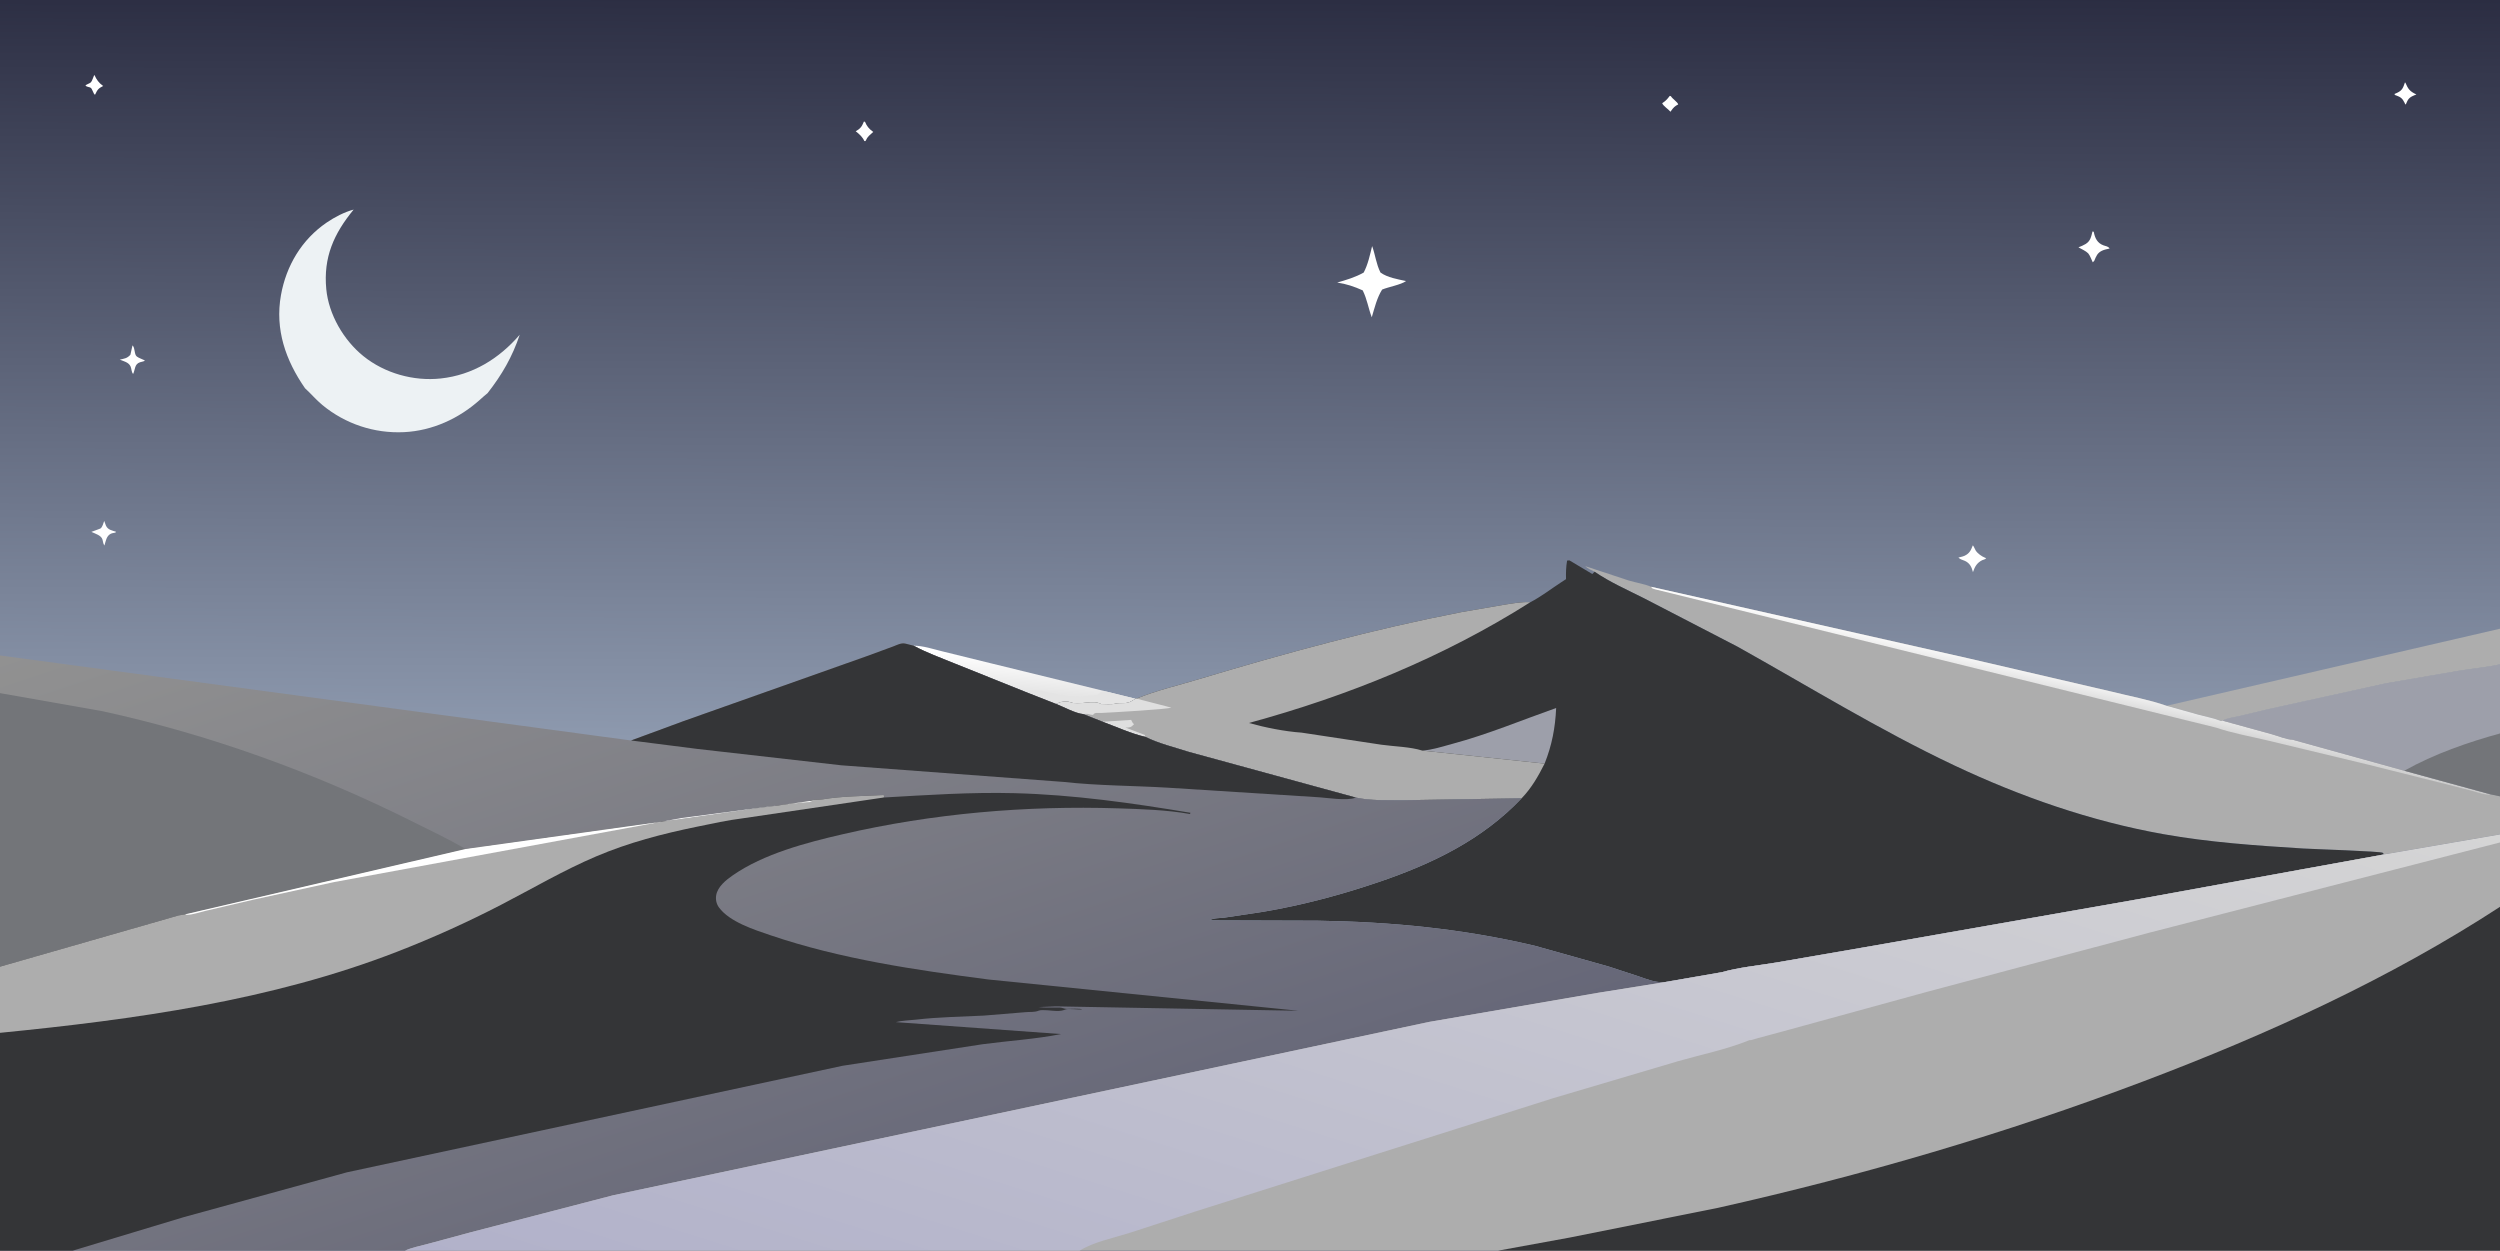 <?xml version="1.0" encoding="utf-8" ?>
<svg xmlns="http://www.w3.org/2000/svg" xmlns:xlink="http://www.w3.org/1999/xlink" width="1613" height="807">
	<rect width="100%" height="100%" fill="#808080" stroke="none"/>
	<defs>
		<linearGradient id="gradient_0" gradientUnits="userSpaceOnUse" x1="1024.858" y1="-5.302" x2="1021.678" y2="607.659">
			<stop offset="0" stop-color="#2B2D42"/>
			<stop offset="1" stop-color="#8D99AE"/>
		</linearGradient>
	</defs>
	<path fill="url(#gradient_0)" transform="scale(0.788 0.788)" d="M-0 31.424L0 -0L2048 0L2048 32.937L2048 307.936L2048 514.544L2048 543.743L2048 569.647L2048 600.248L2048 652.266L2048 683.052L2048 689.508L2048 741.809L2048 860.141L2048 1024L1570.88 1024L1226.67 1024L884.043 1024L331.632 1024L59.584 1024L-0 1024L0 926.096L0 845.663L-0 791.494L0 716.324L0 567.513L0 536.672L0 287.494L-0 31.424Z"/>
	<path fill="white" transform="scale(0.788 0.788)" d="M1367.16 78.5L1368.09 78.75C1369.47 81.087 1373.53 83.472 1374.1 85.5C1371.34 86.841 1370.06 88.192 1368.32 90.695L1367.77 91.5C1365.92 89.291 1361.9 86.889 1360.97 84.5C1363.38 82.98 1364.88 81.502 1366.6 79.234L1367.16 78.5Z"/>
	<path fill="white" transform="scale(0.788 0.788)" d="M77.107 61.5L77.467 61.695C78.988 65.106 80.997 67.921 84.074 70.1L84.5 70.39C80.413 72.413 79.773 73.475 77.852 77.5C77.076 77.273 77.156 77.058 76.753 76.36C76.245 75.479 75.121 72.502 74.5 72.019C73.218 71.02 71.322 71.482 69.93 70C71.224 68.821 73.277 68.464 74.408 67.407C75.327 66.549 76.505 62.819 77.107 61.5Z"/>
	<path fill="white" transform="scale(0.788 0.788)" d="M707.346 99.5L708.272 99.75C709.625 103.125 711.45 105.412 714.364 107.537L715.008 108C711.768 111.183 710.751 111.069 708.646 115.5L707.681 115.494C706.477 112.449 703.684 109.885 701.15 107.895L700.636 107.5C704.28 105.406 705.618 103.827 707.185 99.911L707.346 99.5Z"/>
	<path fill="white" transform="scale(0.788 0.788)" d="M1969.12 67.5L1969.48 67.692C1971.81 73.101 1973.14 74.8 1978.5 77.344L1976.95 77.963C1972.43 79.811 1971.67 81.112 1969.83 85.5L1969.34 85.336L1968.79 84.094C1967.09 80.556 1965.47 79.39 1961.9 78.132C1960.68 77.703 1961.17 78.108 1960.5 76.971L1962.87 75.926C1967.07 73.937 1967.69 71.632 1969.12 67.5Z"/>
	<path fill="white" transform="scale(0.788 0.788)" d="M85.321 426.5L86.772 430.438C88.373 433.88 91.729 434.309 94.982 435.384L94.5 436.092C93.229 436.315 91.647 436.522 90.5 437.132C87.066 438.957 86.55 443.281 85.5 446.685C84.313 445.052 84.441 443.311 83.809 441.5C82.662 438.212 77.811 436.922 74.814 435.5L82.145 432.781C83.808 431.847 84.707 428.239 85.321 426.5Z"/>
	<path fill="white" transform="scale(0.788 0.788)" d="M98.088 294.477C102.071 293.502 103.907 293.539 106.757 290.5L108.5 282.766C110.791 285.06 109.714 290.091 112.029 291.908C113.488 293.054 116.228 293.973 117.956 294.823L118.634 295.475L114.575 296.636C110.04 298.193 110.812 302.372 109 306.195C107.49 304.51 107.803 302.016 106.893 300.011C105.361 296.633 101.36 295.81 98.088 294.477Z"/>
	<path fill="white" transform="scale(0.788 0.788)" d="M1615.32 446.5C1616.02 447.043 1617.05 449.831 1617.67 450.777C1619.3 453.278 1622.61 455.605 1625.37 456.686L1626.24 457C1625.44 458.159 1624.19 458.081 1622.99 458.676C1618.88 460.715 1616.97 463.839 1615.57 468.05L1615.43 468.5C1614.42 464.423 1612.91 461.15 1608.89 459.259C1606.92 458.329 1605.08 458.179 1603.5 456.521L1604.07 456.394L1605 456.147C1606.15 455.86 1607.33 455.616 1608.42 455.118C1612.64 453.18 1613.78 450.496 1615.32 446.5Z"/>
	<path fill="white" transform="scale(0.788 0.788)" d="M1713.3 189.5L1714.32 189.786C1715.27 194.908 1717.21 199.044 1722.34 200.913C1724.41 201.669 1726.08 201.613 1727.31 203.5C1725.29 203.947 1722.97 204.373 1721.1 205.269C1717.21 207.132 1716.32 209.812 1714.76 213.5L1713.53 214.798C1712.54 212.851 1711.15 208.889 1709.74 207.409C1707.98 205.556 1704.08 203.805 1701.78 202.5C1703.79 201.747 1705.77 200.93 1707.61 199.82C1711.68 197.362 1712.19 193.828 1713.3 189.5Z"/>
	<path fill="white" transform="scale(0.788 0.788)" d="M1123.47 201.484C1126.13 208.786 1126.72 215.981 1130.31 223.144C1135.95 227.27 1144.57 228.679 1151.27 230.115C1146.91 233.224 1137.13 234.833 1131.66 237.096C1127.4 243.828 1125.44 252.199 1123.18 259.779C1120.33 252.332 1119.44 245.167 1115.76 237.751C1108.81 234.632 1102.42 232.474 1094.87 231.341C1102.38 229.201 1109.71 227.022 1116.56 223.17C1120.06 216.571 1121.71 208.711 1123.47 201.484Z"/>
	<defs>
		<linearGradient id="gradient_1" gradientUnits="userSpaceOnUse" x1="830.867" y1="537.337" x2="829.017" y2="565.433">
			<stop offset="0" stop-color="white"/>
			<stop offset="1" stop-color="#E6E6E6"/>
		</linearGradient>
	</defs>
	<path fill="url(#gradient_1)" transform="scale(0.788 0.788)" d="M748.039 528.692C755.549 528.608 764.079 531.488 771.373 533.266L810.458 542.889L905.14 566.052L929.765 572.139L927 573.808L926.225 574.282C922.087 576.619 917.416 575.241 913.001 576.256C909.52 577.057 905.085 576.54 901.49 576.5C895.869 572.836 882.788 577.695 876.152 574.95C874.024 574.07 869.509 574.399 867.39 575.222L866.203 575.759L865.236 576.111L864.632 576.336L839.022 566.265L781.1 543.03C770.091 538.549 758.492 534.333 748.039 528.692Z"/>
	<path fill="#E4E4E4" transform="scale(0.788 0.788)" d="M839.022 566.265C847.889 563.709 852.196 565.611 860.779 567.4C869.64 569.247 882.842 571.165 891.744 569.547C893.341 569.257 896.719 569.57 898 568.972C899.224 568.4 900.283 567.086 901.513 566.545C902.387 566.161 904.044 566.429 905.14 566.052L929.765 572.139L927 573.808L926.225 574.282C922.087 576.619 917.416 575.241 913.001 576.256C909.52 577.057 905.085 576.54 901.49 576.5C895.869 572.836 882.788 577.695 876.152 574.95C874.024 574.07 869.509 574.399 867.39 575.222L866.203 575.759L865.236 576.111L864.632 576.336L839.022 566.265Z"/>
	<path fill="#ADADAD" transform="scale(0.788 0.788)" d="M2048 514.544L2048 543.743C2036.76 546.27 2024.96 547.353 2013.57 549.178L1953.91 559.43L1856.47 580.839L1833.49 586.342C1829.11 587.314 1823.75 587.884 1819.78 590.065L1818.57 590.389C1813.03 588.129 1806.37 586.908 1800.56 585.344L1773.91 577.891L2048 514.544Z"/>
	<path fill="#EDF2F4" transform="scale(0.788 0.788)" d="M249.76 317.912C233.905 295.085 225.024 269.734 230.05 241.611C234.352 217.537 247.106 196.078 267.5 182.207C273.966 177.81 281.972 173.613 289.556 171.599C273.341 191.366 264.673 210.633 267.15 236.723C269.124 257.509 281.362 278.511 297.477 291.539C314.921 305.642 338.617 312.285 360.847 309.892C386.963 307.08 408.649 293.698 425.555 274.061C419.403 292.331 411.032 306.774 399.189 321.933C399.003 321.888 393.701 326.632 392.956 327.302C375.82 342.714 353.955 352.736 330.744 353.839C306.393 354.998 282.75 347.102 263.95 331.623C258.822 327.401 254.658 322.344 249.76 317.912Z"/>
	<path fill="#ADADAD" transform="scale(0.788 0.788)" d="M1305.64 468.119C1302.93 466.799 1300.13 465.667 1297.95 463.539L1333.72 475.36C1339.73 477.169 1346.15 477.997 1351.93 480.449L1611.21 538.933L1729.23 566.361C1743.83 570.038 1759.77 572.906 1773.91 577.891L1800.56 585.344C1806.37 586.908 1813.03 588.129 1818.57 590.389L1819.78 590.065C1823.75 587.884 1829.11 587.314 1833.49 586.342L1856.47 580.839L1953.91 559.43L2013.57 549.178C2024.96 547.353 2036.76 546.27 2048 543.743L2048 569.647L2048 600.248L2048 652.266L2048 683.052L1951.87 699.622C1951.58 699.171 1951.44 698.576 1951 698.27C1949.12 696.968 1894.25 695.274 1885.78 694.74C1847.25 692.316 1809.07 689.748 1771 682.935C1711.79 672.338 1654.29 652.3 1599.98 626.63C1539.03 597.816 1481.32 562.243 1422.51 529.41L1346.3 489.957C1332.68 483.059 1318.22 476.758 1305.64 468.119Z"/>
	<defs>
		<linearGradient id="gradient_2" gradientUnits="userSpaceOnUse" x1="1691.204" y1="578.431" x2="1696.754" y2="551.769">
			<stop offset="0" stop-color="#C9C9C9"/>
			<stop offset="1" stop-color="white"/>
		</linearGradient>
	</defs>
	<path fill="url(#gradient_2)" transform="scale(0.788 0.788)" d="M1351.93 480.449L1611.21 538.933L1729.23 566.361C1743.83 570.038 1759.77 572.906 1773.91 577.891L1800.56 585.344C1806.37 586.908 1813.03 588.129 1818.57 590.389L1819.78 590.065L1860.68 601.337C1865.14 602.555 1872.52 605.659 1876.96 605.633L1968.54 631.065L2039.32 650.465C2035.19 651.141 2029.55 649.076 2025.57 647.952L2005 642.63L1938.25 625.909L1856.46 606.238C1842.58 602.901 1828.15 600.437 1814.64 595.807L1355.3 482.583C1353.49 481.995 1352.8 482.158 1351.93 480.449Z"/>
	<path fill="#9D9FAA" transform="scale(0.788 0.788)" d="M2048 543.743L2048 569.647L2048 600.248L2048 652.266L2039.32 650.465L1968.54 631.065L1876.96 605.633C1872.52 605.659 1865.14 602.555 1860.68 601.337L1819.78 590.065C1823.75 587.884 1829.11 587.314 1833.49 586.342L1856.47 580.839L1953.91 559.43L2013.57 549.178C2024.96 547.353 2036.76 546.27 2048 543.743Z"/>
	<path fill="#737579" transform="scale(0.788 0.788)" d="M1968.54 631.065C1993.16 617.283 2020.87 607.661 2048 600.248L2048 652.266L2039.32 650.465L1968.54 631.065Z"/>
	<path fill="#343537" transform="scale(0.788 0.788)" d="M1282.23 474.194C1282.08 468.937 1282.24 464.211 1283.1 459L1284.99 458.817L1303.75 469.992L1305.64 468.119C1318.22 476.758 1332.68 483.059 1346.3 489.957L1422.51 529.41C1481.32 562.243 1539.03 597.816 1599.98 626.63C1654.29 652.3 1711.79 672.338 1771 682.935C1809.07 689.748 1847.25 692.316 1885.78 694.74C1894.25 695.274 1949.12 696.968 1951 698.27C1951.44 698.576 1951.58 699.171 1951.87 699.622L1885.93 711.604L1749.96 736.396L1527.27 775.5L1454 788.156C1439.51 790.568 1423.86 792.026 1409.74 796.04L1362.26 804.267C1354.34 804.327 1348.48 801.733 1341.18 799.245L1317.08 791.353L1256.69 774.383C1197.59 760.425 1139.38 754.746 1078.78 753.836L990.5 753.554C993.179 751.521 999.096 751.796 1002.54 751.335L1034.62 746.503C1066.77 741.027 1098.15 732.643 1129 722.142C1172.78 707.241 1213.71 687.558 1245.88 653.627L1147.62 655.251C1135.5 655.052 1121.98 655.747 1110.16 653.055L973.509 615.68C961.788 611.881 948.763 608.811 937.76 603.322C926.179 600.7 914.038 595.091 902.833 590.966L886.931 584.676C880.692 584.194 870.654 578.679 864.632 576.336L865.236 576.111L866.203 575.759L867.39 575.222C869.509 574.399 874.024 574.07 876.152 574.95C882.788 577.695 895.869 572.836 901.49 576.5C905.085 576.54 909.52 577.057 913.001 576.256C917.416 575.241 922.087 576.619 926.225 574.282L927 573.808L929.765 572.139L930.557 572.015C946.559 565.419 964.834 561.132 981.498 556.119C1052.76 534.679 1123.62 515.366 1196.72 501.166L1231.45 495.17C1238.54 494.1 1245.84 492.652 1253.02 493.074C1261.52 488.724 1269.73 482.366 1277.74 477.115L1282.23 474.194Z"/>
	<path fill="#9D9FAA" transform="scale(0.788 0.788)" d="M1274.15 579.688C1273.43 595.843 1270.71 610.172 1264.69 625.232L1164.6 614.578C1172.8 613.989 1181.3 611.171 1189.22 609.043C1218.41 601.202 1245.75 589.718 1274.15 579.688Z"/>
	<path fill="#ADADAD" transform="scale(0.788 0.788)" d="M930.557 572.015C946.559 565.419 964.834 561.132 981.498 556.119C1052.76 534.679 1123.62 515.366 1196.72 501.166L1231.45 495.17C1238.54 494.1 1245.84 492.652 1253.02 493.074C1181.83 538.159 1103.65 569.878 1022.56 591.971C1036.01 595.712 1051.86 598.91 1065.75 599.872L1130.97 609.747C1141.41 611.216 1154.7 611.424 1164.6 614.578L1264.69 625.232C1259.43 635.662 1254.04 645.165 1245.88 653.627L1147.62 655.251C1135.5 655.052 1121.98 655.747 1110.16 653.055L973.509 615.68C961.788 611.881 948.763 608.811 937.76 603.322C926.179 600.7 914.038 595.091 902.833 590.966L886.931 584.676C880.692 584.194 870.654 578.679 864.632 576.336L865.236 576.111L866.203 575.759L867.39 575.222C869.509 574.399 874.024 574.07 876.152 574.95C882.788 577.695 895.869 572.836 901.49 576.5C905.085 576.54 909.52 577.057 913.001 576.256C917.416 575.241 922.087 576.619 926.225 574.282L927 573.808L929.765 572.139L930.557 572.015Z"/>
	<path fill="#DFDFDF" transform="scale(0.788 0.788)" d="M902.833 590.966L926.163 589.418C926.812 590.767 927.278 592.039 928.538 592.933C925.881 595.74 925.353 595.634 921.495 595.75L937.418 601.769L937.76 603.322C926.179 600.7 914.038 595.091 902.833 590.966Z"/>
	<path fill="#DFDFDF" transform="scale(0.788 0.788)" d="M929.765 572.139L930.557 572.015L958.957 579.358C957.095 580.709 908.807 583.446 902.126 583.733C901.078 583.778 897.273 583.559 896.5 583.963C894.631 584.94 895.948 585.729 892.993 585.156L891.76 584.785C890.128 584.282 888.601 584.499 886.931 584.676C880.692 584.194 870.654 578.679 864.632 576.336L865.236 576.111L866.203 575.759L867.39 575.222C869.509 574.399 874.024 574.07 876.152 574.95C882.788 577.695 895.869 572.836 901.49 576.5C905.085 576.54 909.52 577.057 913.001 576.256C917.416 575.241 922.087 576.619 926.225 574.282L927 573.808L929.765 572.139Z"/>
	<defs>
		<linearGradient id="gradient_3" gradientUnits="userSpaceOnUse" x1="738.989" y1="1007.661" x2="523.395" y2="362.97">
			<stop offset="0" stop-color="#666778"/>
			<stop offset="1" stop-color="#919191"/>
		</linearGradient>
	</defs>
	<path fill="url(#gradient_3)" transform="scale(0.788 0.788)" d="M559.714 590.422L709.009 537.508L731.377 529.291C734.374 528.154 737.816 526.257 741.018 526.934L742.757 527.337L748.039 528.692C758.492 534.333 770.091 538.549 781.1 543.03L839.022 566.265L864.632 576.336C870.654 578.679 880.692 584.194 886.931 584.676L902.833 590.966C914.038 595.091 926.179 600.7 937.76 603.322C948.763 608.811 961.788 611.881 973.509 615.68L1110.16 653.055C1121.98 655.747 1135.5 655.052 1147.62 655.251L1245.88 653.627C1213.71 687.558 1172.78 707.241 1129 722.142C1098.15 732.643 1066.77 741.027 1034.62 746.503L1002.54 751.335C999.096 751.796 993.179 751.521 990.5 753.554L1078.78 753.836C1139.38 754.746 1197.59 760.425 1256.69 774.383L1317.08 791.353L1341.18 799.245C1348.48 801.733 1354.34 804.327 1362.26 804.267L1409.74 796.04C1423.86 792.026 1439.51 790.568 1454 788.156L1527.27 775.5L1749.96 736.396L1885.93 711.604L1951.87 699.622L2048 683.052L2048 689.508L2048 741.809L2048 860.141L2048 1024L1570.88 1024L1226.67 1024L884.043 1024L331.632 1024L59.584 1024L-0 1024L0 926.096L0 845.663L-0 791.494L0 716.324L0 567.513L0 536.672L516.695 606.291L559.714 590.422Z"/>
	<path fill="#343537" transform="scale(0.788 0.788)" d="M559.714 590.422L709.009 537.508L731.377 529.291C734.374 528.154 737.816 526.257 741.018 526.934L742.757 527.337L748.039 528.692C758.492 534.333 770.091 538.549 781.1 543.03L839.022 566.265L864.632 576.336C870.654 578.679 880.692 584.194 886.931 584.676L902.833 590.966C914.038 595.091 926.179 600.7 937.76 603.322C948.763 608.811 961.788 611.881 973.509 615.68L1110.16 653.055C1102.58 656.033 1086.52 653.073 1078 652.674L956.32 644.949C928.048 643.256 898.913 643.355 870.835 640.225L688.847 626.613L571.156 613.228L516.695 606.291L559.714 590.422Z"/>
	<path fill="#737579" transform="scale(0.788 0.788)" d="M0 567.513L83.883 582.317C170.775 601.237 256.544 632.18 336.062 671.844C351.093 679.342 366.781 686.728 381.281 695.147L151.654 748.631L146.239 749.527L-0 791.494L0 716.324L0 567.513Z"/>
	<path fill="#343537" transform="scale(0.788 0.788)" d="M723.534 652.993C759.366 650.941 794.721 648.51 830.669 649.434C879.012 650.677 927.146 657.527 974.757 665.5L974.326 666.5C955.557 663.135 934.642 662.474 915.517 661.864C840.023 659.457 763.592 666.039 689.962 683.066C660.098 689.972 625.398 699.05 599.973 716.708C594.391 720.584 587.619 726.004 586.409 732.974C585.809 736.432 586.556 740.092 588.639 742.958C597.261 754.822 617.653 761.279 630.983 765.807C688.202 785.243 749.518 794.195 809.29 801.994L1063.23 827.602L864.598 823.991L850.378 824.577C856.241 825.291 862.054 824.781 867.934 824.968C869.772 825.026 871.256 826.016 873.385 826.041C875.66 826.068 884.966 825.468 886 826.51C882.842 826.817 874.751 825.617 872.5 826.51C869.8 827.581 868.263 827.755 865 827.755C861.642 827.755 853.366 826.344 850.5 827.51C846.869 828.987 843.452 828.348 839.343 828.778L805.5 831.553C786.957 832.513 768.428 832.699 749.948 834.87C744.716 835.485 738.49 835.548 733.448 836.905L868.773 846.674C847.776 850.858 825.794 852.16 804.565 854.994L689.944 872.623L284.109 959.859L150.65 996.522L59.584 1024L-0 1024L0 926.096L0 845.663L-0 791.494L146.239 749.527L151.654 748.631L381.281 695.147L662.934 655.898C666.112 654.23 670.044 655.091 673.5 654.51C689.65 651.795 706.971 651.842 723.5 650.949L723.966 651.913L723.534 652.993Z"/>
	<path fill="#ADADAD" transform="scale(0.788 0.788)" d="M662.934 655.898C666.112 654.23 670.044 655.091 673.5 654.51C689.65 651.795 706.971 651.842 723.5 650.949L723.966 651.913L723.534 652.993L608.591 669.954C595.762 671.532 583.09 674.34 570.438 676.941C542.294 682.727 514.77 689.879 488.254 701.147C461.501 712.516 436.173 727.401 410.385 740.77C382.837 755.052 354.408 767.871 325.494 779.121C221.948 819.41 109.96 834.75 0 845.663L-0 791.494L146.239 749.527L151.654 748.631L381.281 695.147L662.934 655.898Z"/>
	<path fill="white" transform="scale(0.788 0.788)" d="M662.934 655.898L665 656.595C653.249 657.072 641.126 659.087 629.395 660.448L558 669.79L273.671 722.207L206.827 736.766L168.037 745.851C163.646 746.852 157.38 749.128 153 749.039C152.375 749.026 152.155 748.871 151.654 748.631L381.281 695.147L662.934 655.898Z"/>
	<path fill="#ADADAD" transform="scale(0.788 0.788)" d="M1951.87 699.622L2048 683.052L2048 689.508L2048 741.809L2048 860.141L2048 1024L1570.88 1024L1226.67 1024L884.043 1024L331.632 1024C337.458 1021.38 344.251 1020.13 350.405 1018.45L385.701 1008.91L502 978.688L1170.16 836.722L1308.28 812.925L1362.26 804.267L1409.74 796.04C1423.86 792.026 1439.51 790.568 1454 788.156L1527.27 775.5L1749.96 736.396L1885.93 711.604L1951.87 699.622Z"/>
	<path fill="#343537" transform="scale(0.788 0.788)" d="M2048 741.809L2048 860.141L2048 1024L1570.88 1024L1226.67 1024L1285.21 1013.3L1406.5 988.997C1525.25 962.361 1641.44 928.352 1755.28 885.282C1856.56 846.961 1957.18 801.141 2048 741.809Z"/>
	<defs>
		<linearGradient id="gradient_4" gradientUnits="userSpaceOnUse" x1="1064.237" y1="1254.039" x2="1317.486" y2="452.506">
			<stop offset="0" stop-color="#B1B1CA"/>
			<stop offset="1" stop-color="#D5D5D5"/>
		</linearGradient>
	</defs>
	<path fill="url(#gradient_4)" transform="scale(0.788 0.788)" d="M1951.87 699.622L2048 683.052L2048 689.508L1759.86 763.654L1578 812.042L1460.71 844.227L1439.26 850.009C1437.58 850.438 1433.9 851.847 1432.3 851.703C1413.8 859.231 1392.89 863.47 1373.63 868.983L1272 899.087L978.374 992.045L924.461 1009.59C911.758 1013.62 895.302 1016.9 884.043 1024L331.632 1024C337.458 1021.38 344.251 1020.13 350.405 1018.45L385.701 1008.91L502 978.688L1170.16 836.722L1308.28 812.925L1362.26 804.267L1409.74 796.04C1423.86 792.026 1439.51 790.568 1454 788.156L1527.27 775.5L1749.96 736.396L1885.93 711.604L1951.87 699.622Z"/>
</svg>
